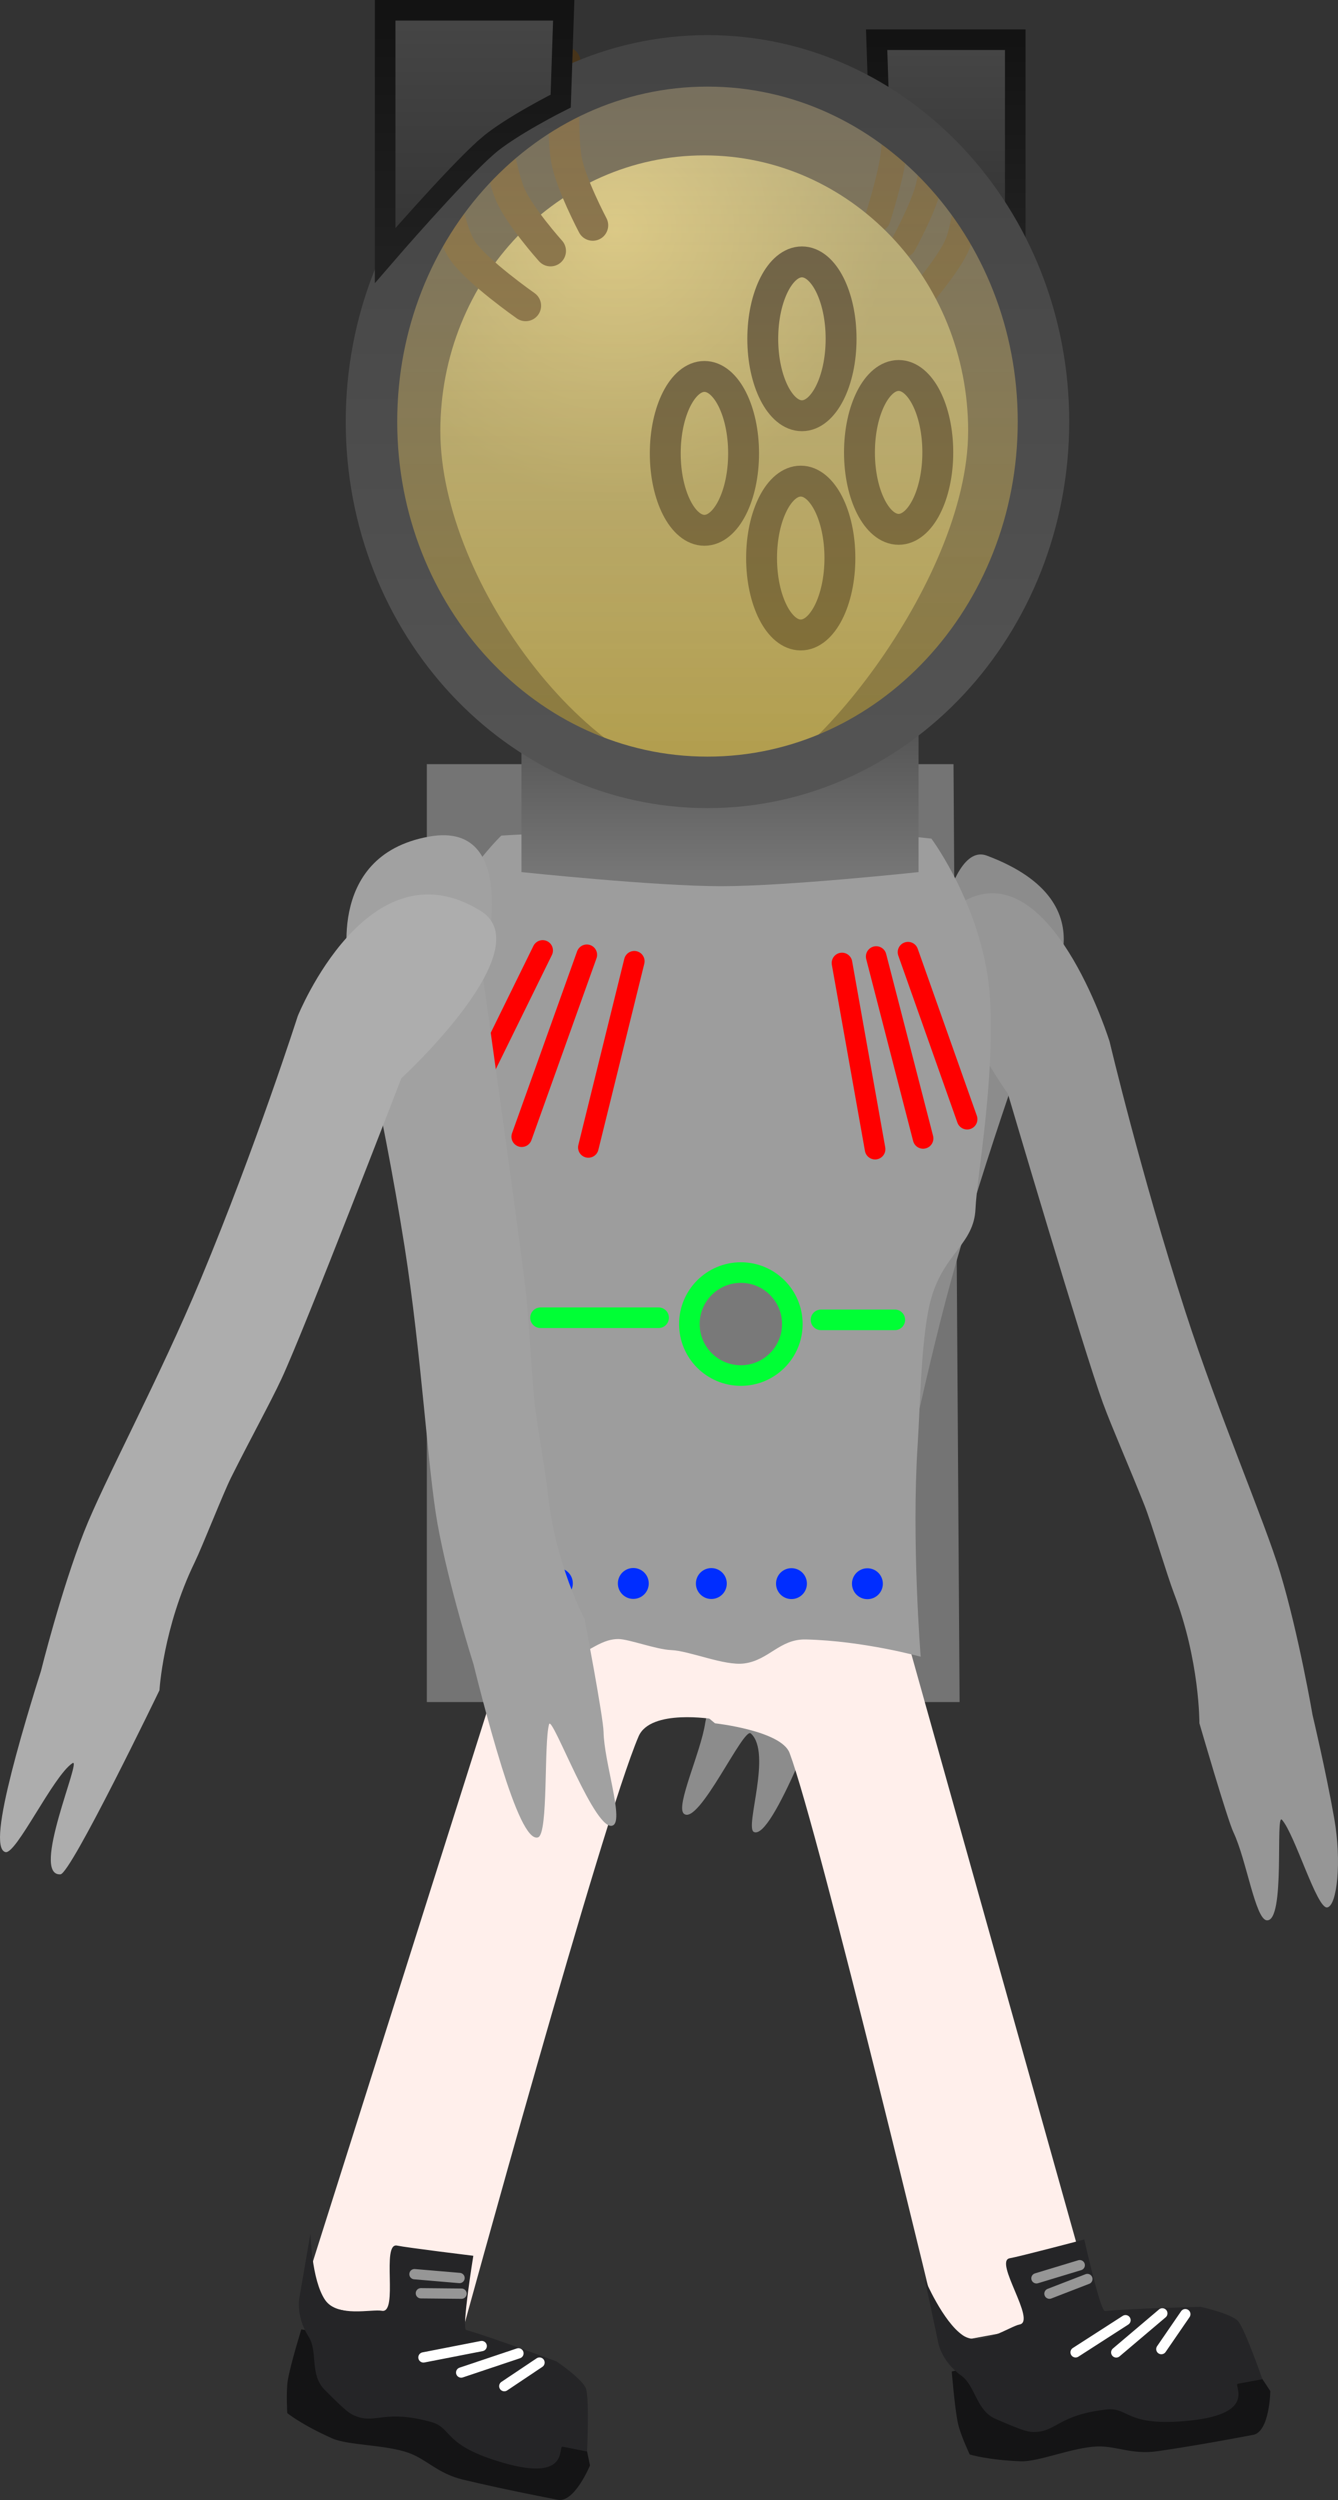 <svg version="1.1" xmlns="http://www.w3.org/2000/svg" xmlns:xlink="http://www.w3.org/1999/xlink" width="64.977" height="121.377" viewBox="0,0,64.977,121.377"><rect x="0" y="0" width="64.977" height="121.377" fill="#333333" stroke="none"/><defs><linearGradient x1="240.503" y1="147.798" x2="240.503" y2="155.671" gradientUnits="userSpaceOnUse" id="color-1"><stop offset="0" stop-color="#505050"/><stop offset="1" stop-color="#767676"/></linearGradient><radialGradient cx="235.454" cy="124.478" r="13.118" gradientUnits="userSpaceOnUse" id="color-2"><stop offset="0" stop-color="#ccbe7a"/><stop offset="1" stop-color="#948f62"/></radialGradient><linearGradient x1="251.475" y1="115.258" x2="251.475" y2="124.501" gradientUnits="userSpaceOnUse" id="color-3"><stop offset="0" stop-color="#464646"/><stop offset="1" stop-color="#343434"/></linearGradient><linearGradient x1="251.475" y1="115.258" x2="251.475" y2="124.501" gradientUnits="userSpaceOnUse" id="color-4"><stop offset="0" stop-color="#131313"/><stop offset="1" stop-color="#202020"/></linearGradient><linearGradient x1="239.894" y1="116.285" x2="239.894" y2="151.315" gradientUnits="userSpaceOnUse" id="color-5"><stop offset="0" stop-color="#ffe8b5" stop-opacity="0.329"/><stop offset="1" stop-color="#c2a53e" stop-opacity="0.635"/></linearGradient><linearGradient x1="239.894" y1="116.285" x2="239.894" y2="151.315" gradientUnits="userSpaceOnUse" id="color-6"><stop offset="0" stop-color="#444444"/><stop offset="1" stop-color="#545454"/></linearGradient><linearGradient x1="228.577" y1="113.83" x2="228.577" y2="125.735" gradientUnits="userSpaceOnUse" id="color-7"><stop offset="0" stop-color="#464646"/><stop offset="1" stop-color="#343434"/></linearGradient><linearGradient x1="228.577" y1="113.83" x2="228.577" y2="125.735" gradientUnits="userSpaceOnUse" id="color-8"><stop offset="0" stop-color="#131313"/><stop offset="1" stop-color="#202020"/></linearGradient></defs><g transform="translate(-205.537,-113.33)"><g data-paper-data="{&quot;isPaintingLayer&quot;:true}" fill-rule="nonzero" stroke-linejoin="miter" stroke-miterlimit="10" stroke-dasharray="" stroke-dashoffset="0" style="mix-blend-mode: normal"><path d="M226.265,195.967v-45.536h25.577l0.296,45.536z" fill="#747474" stroke="none" stroke-width="NaN" stroke-linecap="butt"/><path d="M242.15,202.275c-0.464,-0.205 0.897,-3.846 -0.152,-4.785c-0.36,-0.322 -2.524,4.487 -3.246,3.9c-0.428,-0.348 0.822,-2.987 1.033,-4.416c0.103,-0.696 1.577,-5.315 1.577,-5.315c0,0 1.716,-2.517 2.495,-5.94c0.187,-0.823 0.999,-3.456 1.182,-4.304c0.434,-2.006 0.787,-4.014 1.086,-5.236c0.642,-2.629 4.522,-14.988 4.522,-14.988c0,0 0.781,-7.081 2.815,-6.319c6.273,2.349 2.746,6.862 2.746,6.862c0,0 -2.313,6.159 -4.234,12.872c-1.445,5.05 -2.467,10.587 -3.234,13.082c-0.908,2.952 -2.543,6.597 -2.543,6.597c0,0 -0.976,2.613 -1.928,4.759c-0.856,1.931 -1.671,3.429 -2.117,3.232z" data-paper-data="{&quot;index&quot;:null}" fill="#8c8c8c" stroke="#000000" stroke-width="0" stroke-linecap="butt"/><path d="M269.989,205.938c-0.501,0.078 -1.564,-3.54 -2.195,-4.255c-0.338,-0.383 0.185,4.983 -0.744,4.879c-0.552,-0.062 -0.986,-2.948 -1.609,-4.261c-0.304,-0.639 -1.658,-5.308 -1.658,-5.308c0,0 0.023,-3.035 -1.242,-6.326c-0.304,-0.791 -1.1,-3.437 -1.422,-4.247c-0.76,-1.917 -1.588,-3.792 -2.023,-4.978c-0.935,-2.552 -4.612,-15.009 -4.612,-15.009c0,0 -5.921,-8.295 -1.508,-9.622c3.884,-1.168 6.446,7.089 6.446,7.089c0,0 1.516,6.412 3.669,13.078c1.619,5.015 3.864,10.211 4.619,12.717c0.894,2.966 1.569,6.903 1.569,6.903c0,0 0.648,2.718 1.054,5.03c0.366,2.081 0.138,4.236 -0.345,4.31z" data-paper-data="{&quot;index&quot;:null}" fill="#969696" stroke="#000000" stroke-width="0" stroke-linecap="butt"/><g><path d="M238.888,192.935c3.568,-0.663 10.771,0.22 10.771,0.22l9.136,32.59l-7.511,1.395c0,0 -5.968,-24.867 -7.402,-28.701c-0.407,-1.087 -3.622,-1.441 -3.622,-1.441c0,0 -4.386,-3.502 -1.371,-4.062z" fill="#ffefeb" stroke="#000000" stroke-width="0" stroke-linecap="butt"/><path d="M266.389,231.545c-0.583,0.108 -2.597,0.496 -4.637,0.793c-1.24,0.181 -1.983,-0.26 -2.927,-0.23c-1.188,0.038 -2.849,0.753 -3.719,0.72c-1.603,-0.061 -2.477,-0.331 -2.477,-0.331c0,0 -0.452,-0.959 -0.57,-1.507c-0.16,-0.738 -0.302,-2.524 -0.302,-2.524c0,0 5.813,-1.201 8.125,-1.427c1.368,-0.134 4.287,-0.138 4.287,-0.138c0,0 1.548,0.339 1.836,0.72c0.353,0.467 1.222,1.796 1.222,1.796c0,0 -0.025,1.978 -0.838,2.129z" data-paper-data="{&quot;index&quot;:null}" fill="#141415" stroke="#000000" stroke-width="0" stroke-linecap="butt"/><path d="M265.652,229.063c-0.244,0.045 0.983,1.446 -2.331,1.789c-3.129,0.323 -2.947,-0.661 -4.047,-0.539c-2.301,0.256 -2.436,1.058 -3.446,1.09c-0.352,0.011 -0.525,-0.019 -1.932,-0.628c-0.967,-0.419 -0.974,-1.6 -1.679,-2.108c-1.029,-0.742 -1.139,-1.706 -1.139,-1.706l-0.632,-2.983c0,0 0.881,2.081 1.856,2.738c0.873,0.588 2.275,-0.441 2.75,-0.53c0.833,-0.155 -1.274,-3.087 -0.475,-3.217c0.43,-0.07 3.617,-0.91 3.617,-0.91c0,0 0.775,3.497 1.007,3.475c1.368,-0.134 4.645,-0.205 4.645,-0.205c0,0 1.548,0.339 1.836,0.72c0.353,0.467 1.16,2.794 1.16,2.794c0,0 -0.379,0.07 -1.192,0.221z" data-paper-data="{&quot;index&quot;:null}" fill="#252527" stroke="#000000" stroke-width="0" stroke-linecap="butt"/><path d="M260.195,225.978l-2.424,1.56" fill="none" stroke="#ffffff" stroke-width="0.5" stroke-linecap="round"/><path d="M261.983,225.646l-2.238,1.896" fill="none" stroke="#ffffff" stroke-width="0.5" stroke-linecap="round"/><path d="M261.935,227.381l1.165,-1.696" fill="none" stroke="#ffffff" stroke-width="0.5" stroke-linecap="round"/><path d="M257.972,223.307l-2.102,0.637" fill="none" stroke="#969696" stroke-width="0.5" stroke-linecap="round"/><path d="M258.343,223.978l-1.841,0.712" fill="none" stroke="#969696" stroke-width="0.5" stroke-linecap="round"/></g><g><path d="M220.113,225.087l10.236,-32.338c0,0 7.05,-0.829 10.059,-0.233c3.56,0.705 -0.23,4.281 -0.23,4.281c0,0 -3.05,-0.514 -3.629,0.835c-1.771,4.126 -8.585,29.01 -8.585,29.01z" fill="#ffefeb" stroke="#000000" stroke-width="0" stroke-linecap="butt"/><path d="M234.189,233.029c0,0 -0.755,1.828 -1.566,1.668c-0.581,-0.115 -2.596,-0.5 -4.602,-0.979c-1.219,-0.291 -1.746,-0.976 -2.634,-1.297c-1.118,-0.405 -2.925,-0.355 -3.721,-0.707c-1.466,-0.65 -2.178,-1.224 -2.178,-1.224c0,0 -0.065,-1.058 0.028,-1.611c0.125,-0.745 0.654,-2.457 0.654,-2.457c0,0 5.844,1.035 8.076,1.682c1.321,0.382 4.034,1.458 4.034,1.458c0,0 1.312,0.887 1.439,1.348c0.155,0.564 0.47,2.12 0.47,2.12z" data-paper-data="{&quot;index&quot;:null}" fill="#141415" stroke="#000000" stroke-width="0" stroke-linecap="butt"/><path d="M234.047,232.354c0,0 -0.378,-0.075 -1.189,-0.236c-0.243,-0.048 0.378,1.708 -2.827,0.799c-3.027,-0.858 -2.493,-1.705 -3.561,-1.999c-2.233,-0.614 -2.654,0.081 -3.605,-0.263c-0.331,-0.12 -0.481,-0.212 -1.562,-1.299c-0.744,-0.747 -0.313,-1.847 -0.779,-2.58c-0.681,-1.07 -0.427,-2.007 -0.427,-2.007l0.517,-3.005c0,0 0.048,2.259 0.711,3.231c0.593,0.869 2.276,0.432 2.751,0.525c0.831,0.164 -0.041,-3.34 0.75,-3.164c0.425,0.094 3.697,0.494 3.697,0.494c0,0 -0.575,3.536 -0.35,3.601c1.321,0.382 4.391,1.529 4.391,1.529c0,0 1.312,0.887 1.439,1.348c0.155,0.564 0.044,3.025 0.044,3.025z" data-paper-data="{&quot;index&quot;:null}" fill="#252527" stroke="#000000" stroke-width="0" stroke-linecap="butt"/><path d="M226.101,227.785l2.829,-0.552" data-paper-data="{&quot;index&quot;:null}" fill="none" stroke="#ffffff" stroke-width="0.5" stroke-linecap="round"/><path d="M230.714,227.586l-2.781,0.933" data-paper-data="{&quot;index&quot;:null}" fill="none" stroke="#ffffff" stroke-width="0.5" stroke-linecap="round"/><path d="M231.737,228.035l-1.71,1.145" data-paper-data="{&quot;index&quot;:null}" fill="none" stroke="#ffffff" stroke-width="0.5" stroke-linecap="round"/><path d="M227.853,223.929l-2.188,-0.186" data-paper-data="{&quot;index&quot;:null}" fill="none" stroke="#969696" stroke-width="0.5" stroke-linecap="round"/><path d="M227.95,224.69l-1.974,-0.02" data-paper-data="{&quot;index&quot;:null}" fill="none" stroke="#969696" stroke-width="0.5" stroke-linecap="round"/></g><g><path d="M229.64,193.592c0,0 1.054,-4.968 0.534,-10.352c-0.162,-1.676 -0.213,-5.689 -0.717,-7.542c-0.595,-2.191 -2.534,-2.778 -2.619,-4.129c-0.168,-2.669 -1.07,-6.794 -0.416,-11.371c0.493,-3.451 3.459,-6.298 3.459,-6.298c0,0 3.987,-0.289 5.765,0.077c2.263,0.466 7.727,0.47 9.64,0.054c2.019,-0.439 5.484,0.017 5.484,0.017c0,0 2.621,3.522 2.848,7.841c0.214,4.076 -0.633,8.468 -0.709,10.138c-0.078,1.693 -1.495,2.131 -2.132,4.275c-0.508,1.71 -0.547,5.19 -0.677,7.189c-0.303,4.643 0.148,10.274 0.148,10.274c0,0 -2.757,-0.769 -5.572,-0.838c-1.278,-0.031 -1.791,1.006 -2.999,1.165c-0.965,0.127 -2.636,-0.613 -3.561,-0.65c-0.699,-0.028 -2.044,-0.531 -2.538,-0.535c-0.998,-0.008 -1.616,0.865 -2.773,1.025c-1.345,0.185 -3.164,-0.339 -3.164,-0.339z" fill="#9d9d9d" stroke="#292e32" stroke-width="0" stroke-linecap="butt"/><path d="M234.109,169.039l2.231,-9.039" fill="#ff0000" stroke="#ff0000" stroke-width="1" stroke-linecap="round"/><path d="M231.89,159.475l-3.984,8.109" fill="#ff0000" stroke="#ff0000" stroke-width="1" stroke-linecap="round"/><path d="M230.874,168.517l3.16,-8.831" fill="#ff0000" stroke="#ff0000" stroke-width="1" stroke-linecap="round"/><path d="M246.426,160.084l1.608,9.039" data-paper-data="{&quot;index&quot;:null}" fill="#ff0000" stroke="#ff0000" stroke-width="1" stroke-linecap="round"/><path d="M252.503,167.668l-2.871,-8.109" data-paper-data="{&quot;index&quot;:null}" fill="#ff0000" stroke="#ff0000" stroke-width="1" stroke-linecap="round"/><path d="M248.087,159.77l2.278,8.831" data-paper-data="{&quot;index&quot;:null}" fill="#ff0000" stroke="#ff0000" stroke-width="1" stroke-linecap="round"/><path d="M231.855,190.203c0,-0.414 0.337,-0.75 0.751,-0.749c0.414,0 0.75,0.337 0.749,0.751c-0,0.414 -0.337,0.75 -0.751,0.749c-0.414,-0 -0.75,-0.337 -0.749,-0.751z" fill="#002dff" stroke="none" stroke-width="0.5" stroke-linecap="butt"/><path d="M235.542,190.207c0,-0.414 0.337,-0.75 0.751,-0.749c0.414,0 0.75,0.337 0.749,0.751c-0,0.414 -0.337,0.75 -0.751,0.749c-0.414,-0 -0.75,-0.337 -0.749,-0.751z" fill="#002dff" stroke="none" stroke-width="0.5" stroke-linecap="butt"/><path d="M239.332,190.211c0,-0.414 0.337,-0.75 0.751,-0.749c0.414,0 0.75,0.337 0.749,0.751c-0,0.414 -0.337,0.75 -0.751,0.749c-0.414,-0 -0.75,-0.337 -0.749,-0.751z" fill="#002dff" stroke="none" stroke-width="0.5" stroke-linecap="butt"/><path d="M243.223,190.215c0,-0.414 0.337,-0.75 0.751,-0.749c0.414,0 0.75,0.337 0.749,0.751c-0,0.414 -0.337,0.75 -0.751,0.749c-0.414,-0 -0.75,-0.337 -0.749,-0.751z" fill="#002dff" stroke="none" stroke-width="0.5" stroke-linecap="butt"/><path d="M246.911,190.22c0,-0.414 0.337,-0.75 0.751,-0.749c0.414,0 0.75,0.337 0.749,0.751c-0,0.414 -0.337,0.75 -0.751,0.749c-0.414,-0 -0.75,-0.337 -0.749,-0.751z" fill="#002dff" stroke="none" stroke-width="0.5" stroke-linecap="butt"/><path d="M239.015,177.614c0,-1.381 1.119,-2.5 2.5,-2.5c1.381,0 2.5,1.119 2.5,2.5c0,1.381 -1.119,2.5 -2.5,2.5c-1.381,0 -2.5,-1.119 -2.5,-2.5z" fill="#797979" stroke="#00ff35" stroke-width="1" stroke-linecap="butt"/><path d="M237.521,177.307h-5.735" fill="none" stroke="#00ff35" stroke-width="1" stroke-linecap="round"/><path d="M245.407,177.41h3.585" fill="none" stroke="#00ff35" stroke-width="1" stroke-linecap="round"/></g><path d="M229.898,199.099c-0.701,-2.242 -1.363,-4.956 -1.363,-4.956c0,0 -1.21,-3.809 -1.756,-6.859c-0.461,-2.577 -0.776,-8.236 -1.597,-13.443c-1.092,-6.921 -2.667,-13.319 -2.667,-13.319c0,0 -1.333,-5.63 3.843,-6.572c4.708,-0.857 2.596,6.565 2.596,6.565c0,0 1.793,12.72 2.106,15.421c0.145,1.256 0.242,3.306 0.422,5.362c0.076,0.869 0.565,3.589 0.648,4.433c0.347,3.511 1.794,6.194 1.794,6.194c0,0 0.91,4.776 0.923,5.485c0.026,1.456 0.971,4.22 0.477,4.533c-0.831,0.527 -2.982,-5.398 -3.122,-4.9c-0.262,0.929 -0.026,5.328 -0.537,5.493c-0.492,0.159 -1.137,-1.419 -1.768,-3.437z" data-paper-data="{&quot;index&quot;:null}" fill="#a1a1a1" stroke="#000000" stroke-width="0" stroke-linecap="butt"/><path d="M206.094,199.398c0.576,-2.277 1.432,-4.937 1.432,-4.937c0,0 0.963,-3.879 2.094,-6.763c0.956,-2.437 3.65,-7.424 5.676,-12.29c2.693,-6.468 4.7,-12.745 4.7,-12.745c0,0 3.418,-8.505 8.89,-5.104c2.974,1.849 -3.861,8.124 -3.861,8.124c0,0 -4.669,12.121 -5.816,14.587c-0.533,1.146 -1.525,2.944 -2.447,4.79c-0.39,0.78 -1.397,3.353 -1.768,4.117c-1.542,3.174 -1.713,6.217 -1.713,6.217c0,0 -4.298,8.907 -4.808,8.937c-1.486,0.088 1.077,-5.718 0.584,-5.398c-0.931,0.606 -2.733,4.445 -3.255,4.318c-0.502,-0.122 -0.226,-1.805 0.293,-3.854z" data-paper-data="{&quot;index&quot;:null}" fill="#adadad" stroke="#000000" stroke-width="0" stroke-linecap="butt"/><g><path d="M230.861,155.671v-7.873c0,0 6.365,3.423 9.46,3.423c3.317,0 9.824,-3.423 9.824,-3.423v7.873c0,0 -6.377,0.685 -9.581,0.685c-3.224,0 -9.702,-0.685 -9.702,-0.685z" fill="url(#color-1)" stroke="none" stroke-width="0" stroke-linecap="butt"/><path d="M251.225,117.798c0,0 -0.263,3.244 -0.589,4.573c-0.266,1.088 -1.222,2.821 -1.222,2.821" data-paper-data="{&quot;index&quot;:null}" fill="none" stroke="#3b2c16" stroke-width="1.25" stroke-linecap="round"/><path d="M252.629,121.936c0,0 -0.189,2.279 -0.589,3.235c-0.423,1.012 -1.882,2.681 -1.882,2.681" data-paper-data="{&quot;index&quot;:null}" fill="none" stroke="#3b2c16" stroke-width="1.25" stroke-linecap="round"/><path d="M248.972,116.034c0,0 0.117,3.271 -0.03,4.693c-0.12,1.165 -0.788,3.222 -0.788,3.222" data-paper-data="{&quot;index&quot;:null}" fill="none" stroke="#3b2c16" stroke-width="1.25" stroke-linecap="round"/><path d="M252.552,134.258c0,7.392 -8.186,17.315 -11.399,17.376c-6.691,0.129 -14.232,-9.985 -14.232,-17.376c0,-7.392 5.738,-13.384 12.816,-13.384c7.078,0 12.816,5.992 12.816,13.384z" fill="url(#color-2)" stroke="none" stroke-width="0" stroke-linecap="butt"/><path d="M241.648,135.342c0,2.063 -0.852,3.735 -1.902,3.735c-1.051,0 -1.902,-1.672 -1.902,-3.735c0,-2.063 0.852,-3.735 1.902,-3.735c1.051,0 1.902,1.672 1.902,3.735z" fill="none" stroke="#191412" stroke-width="1.5" stroke-linecap="butt"/><path d="M246.383,129.78c0,2.063 -0.852,3.735 -1.902,3.735c-1.051,0 -1.902,-1.672 -1.902,-3.735c0,-2.063 0.852,-3.735 1.902,-3.735c1.051,0 1.902,1.672 1.902,3.735z" fill="none" stroke="#191412" stroke-width="1.5" stroke-linecap="butt"/><path d="M251.079,135.295c0,2.063 -0.852,3.735 -1.902,3.735c-1.051,0 -1.902,-1.672 -1.902,-3.735c0,-2.063 0.852,-3.735 1.902,-3.735c1.051,0 1.902,1.672 1.902,3.735z" fill="none" stroke="#191412" stroke-width="1.5" stroke-linecap="butt"/><path d="M246.325,140.424c0,2.063 -0.852,3.735 -1.902,3.735c-1.051,0 -1.902,-1.672 -1.902,-3.735c0,-2.063 0.852,-3.735 1.902,-3.735c1.051,0 1.902,1.672 1.902,3.735z" fill="none" stroke="#191412" stroke-width="1.5" stroke-linecap="butt"/><path d="M232.272,125.513c0,0 -1.556,-1.732 -1.991,-2.82c-0.531,-1.328 -0.962,-4.572 -0.962,-4.572" fill="none" stroke="#47341a" stroke-width="1.5" stroke-linecap="round"/><path d="M231.064,128.174c0,0 -2.377,-1.667 -3.066,-2.679c-0.651,-0.957 -0.961,-3.235 -0.961,-3.235" fill="none" stroke="#47341a" stroke-width="1.5" stroke-linecap="round"/><path d="M234.323,124.269c0,0 -1.088,-2.057 -1.285,-3.221c-0.24,-1.422 -0.054,-4.693 -0.054,-4.693" fill="none" stroke="#47341a" stroke-width="1.5" stroke-linecap="round"/><path d="M248.223,118.681l-0.114,-3.423h6.732v9.242c0,0 -2.612,-3.026 -3.83,-4.097c-0.865,-0.76 -2.788,-1.722 -2.788,-1.722z" fill="url(#color-3)" stroke="url(#color-4)" stroke-width="1" stroke-linecap="butt"/><path d="M239.894,151.315c-9.012,0 -16.317,-7.842 -16.317,-17.515c0,-9.673 7.305,-17.515 16.317,-17.515c9.012,0 16.317,7.842 16.317,17.515c0,9.673 -7.305,17.515 -16.317,17.515z" fill="url(#color-5)" stroke="url(#color-6)" stroke-width="2.5" stroke-linecap="butt"/><path d="M229.174,120.457c-1.569,1.38 -4.933,5.278 -4.933,5.278v-11.906h8.672l-0.147,4.409c0,0 -2.478,1.239 -3.592,2.218z" data-paper-data="{&quot;index&quot;:null}" fill="url(#color-7)" stroke="url(#color-8)" stroke-width="1" stroke-linecap="butt"/></g></g></g></svg>